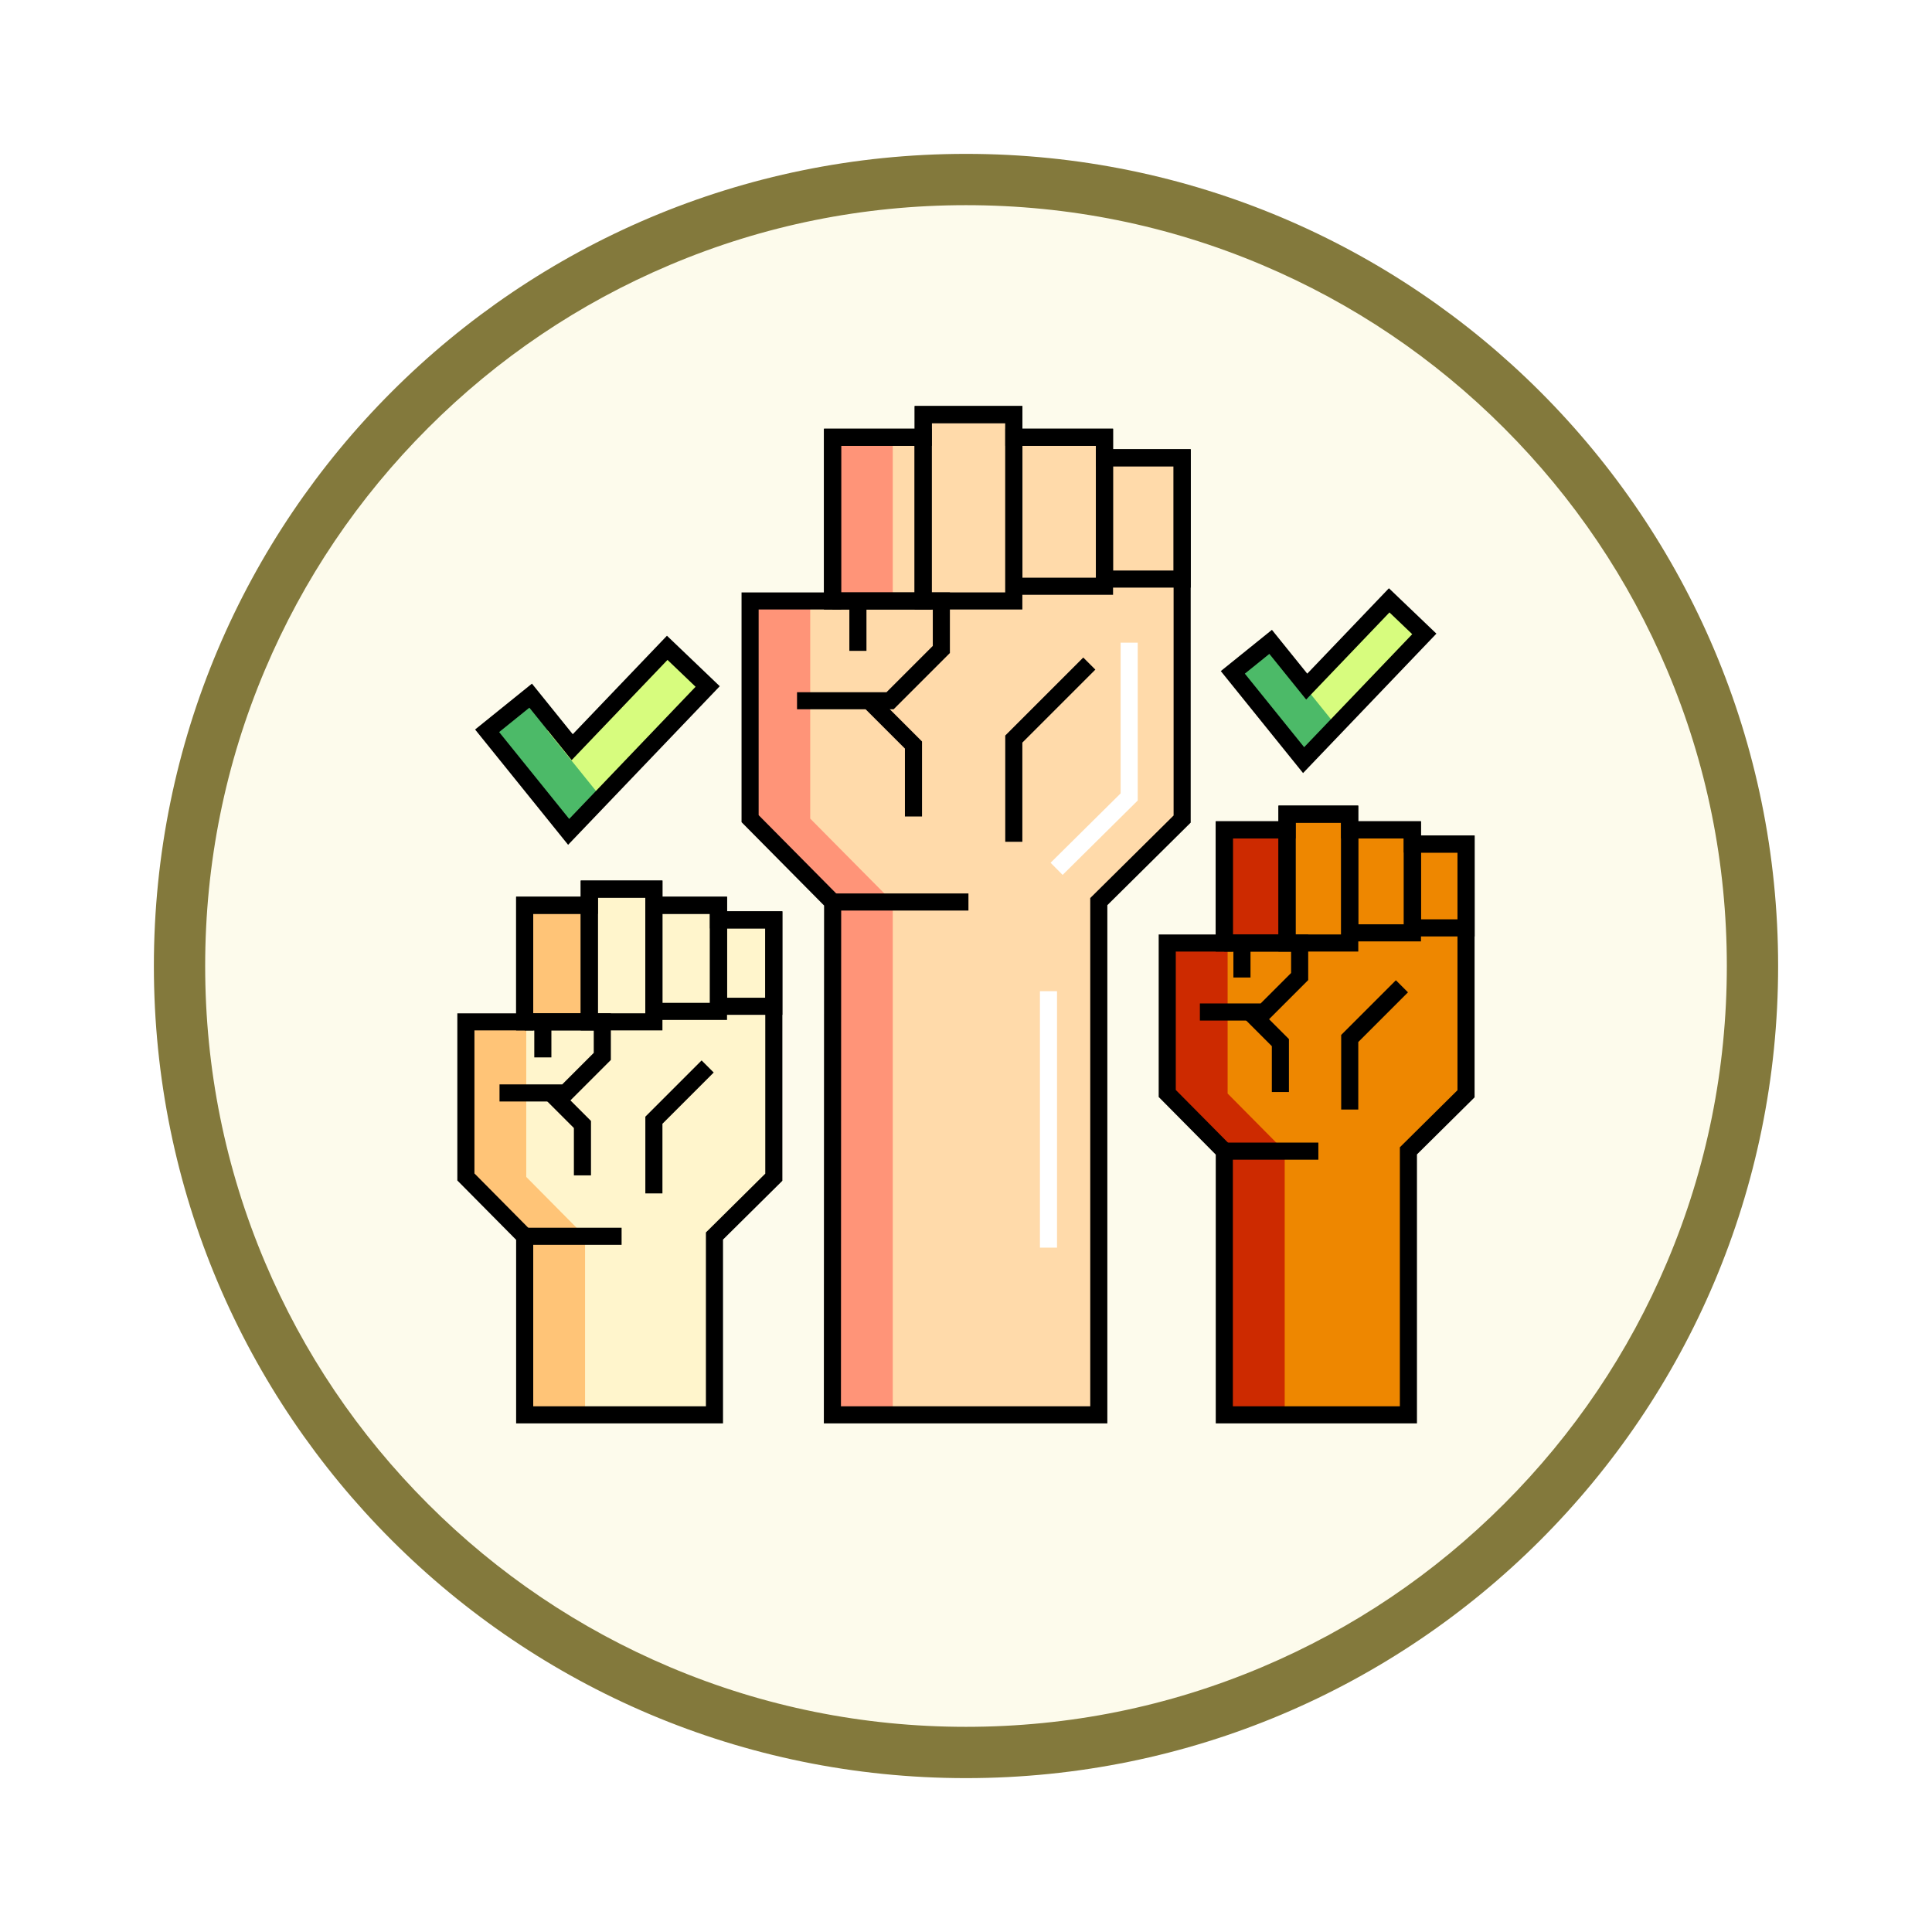 <svg xmlns="http://www.w3.org/2000/svg" xmlns:xlink="http://www.w3.org/1999/xlink" width="113" height="113" viewBox="0 0 113 113">
  <defs>
    <filter id="Trazado_982547" x="0" y="0" width="113" height="113" filterUnits="userSpaceOnUse">
      <feOffset dy="3" input="SourceAlpha"/>
      <feGaussianBlur stdDeviation="3" result="blur"/>
      <feFlood flood-opacity="0.161"/>
      <feComposite operator="in" in2="blur"/>
      <feComposite in="SourceGraphic"/>
    </filter>
    <clipPath id="clip-path">
      <path id="path10645" d="M0-682.665H60.268V-622.4H0Z" transform="translate(0 682.665)"/>
    </clipPath>
  </defs>
  <g id="Grupo_1201788" data-name="Grupo 1201788" transform="translate(-586.5 -2641.325)">
    <g id="Grupo_1201681" data-name="Grupo 1201681" transform="translate(315.5 1726.825)">
      <g id="Grupo_1201330" data-name="Grupo 1201330" transform="translate(280 920.5)">
        <g id="Grupo_1172010" data-name="Grupo 1172010">
          <g id="Grupo_1171046" data-name="Grupo 1171046">
            <g id="Grupo_1148525" data-name="Grupo 1148525">
              <g transform="matrix(1, 0, 0, 1, -9, -6)" filter="url(#Trazado_982547)">
                <g id="Trazado_982547-2" data-name="Trazado 982547" transform="translate(9 6)" fill="#fdfbec">
                  <path d="M 47.5 93.5 C 41.289 93.5 35.265 92.284 29.595 89.886 C 24.118 87.569 19.198 84.252 14.973 80.027 C 10.748 75.802 7.431 70.882 5.114 65.405 C 2.716 59.735 1.5 53.711 1.5 47.5 C 1.5 41.289 2.716 35.265 5.114 29.595 C 7.431 24.118 10.748 19.198 14.973 14.973 C 19.198 10.748 24.118 7.431 29.595 5.114 C 35.265 2.716 41.289 1.5 47.5 1.5 C 53.711 1.5 59.735 2.716 65.405 5.114 C 70.882 7.431 75.802 10.748 80.027 14.973 C 84.252 19.198 87.569 24.118 89.886 29.595 C 92.284 35.265 93.5 41.289 93.5 47.5 C 93.5 53.711 92.284 59.735 89.886 65.405 C 87.569 70.882 84.252 75.802 80.027 80.027 C 75.802 84.252 70.882 87.569 65.405 89.886 C 59.735 92.284 53.711 93.5 47.5 93.5 Z" stroke="none"/>
                  <path d="M 47.5 3 C 41.491 3 35.664 4.176 30.18 6.496 C 24.881 8.737 20.122 11.946 16.034 16.034 C 11.946 20.122 8.737 24.881 6.496 30.18 C 4.176 35.664 3 41.491 3 47.5 C 3 53.509 4.176 59.336 6.496 64.82 C 8.737 70.119 11.946 74.878 16.034 78.966 C 20.122 83.054 24.881 86.263 30.18 88.504 C 35.664 90.824 41.491 92 47.5 92 C 53.509 92 59.336 90.824 64.82 88.504 C 70.119 86.263 74.878 83.054 78.966 78.966 C 83.054 74.878 86.263 70.119 88.504 64.82 C 90.824 59.336 92 53.509 92 47.5 C 92 41.491 90.824 35.664 88.504 30.18 C 86.263 24.881 83.054 20.122 78.966 16.034 C 74.878 11.946 70.119 8.737 64.82 6.496 C 59.336 4.176 53.509 3 47.5 3 M 47.5 0 C 73.734 0 95 21.266 95 47.5 C 95 73.734 73.734 95 47.5 95 C 21.266 95 0 73.734 0 47.5 C 0 21.266 21.266 0 47.5 0 Z" stroke="none" fill="#83793c"/>
                </g>
              </g>
            </g>
          </g>
        </g>
      </g>
    </g>
    <g id="g10569" transform="translate(612.866 3347.356)">
      <g id="g10571" transform="translate(17.492 -681.782)">
        <path id="path10573" d="M-49.857-604.163h15.581V-634.18l4.875-4.828v-21.131h-4.542v-1.2h-5.3v-1.327h-5.3v1.327h-5.3v9.574h-4.828v12.733l4.828,4.875Z" transform="translate(54.685 662.665)" fill="#ffdaaa"/>
      </g>
      <g id="g10575" transform="translate(0.883 -654.028)">
        <path id="path10577" d="M-35.513-317.542h11.1V-328l3.472-3.439V-346.49h-3.235v-.854h-3.779v-.945h-3.779v.945h-3.779v6.819h-3.439v9.07l3.439,3.472Z" transform="translate(38.952 348.29)" fill="#fff5cc"/>
      </g>
      <g id="g10579" transform="translate(41.905 -658.411)">
        <path id="path10581" d="M-34.468-362.809H-23.7v-15.439l3.37-3.338v-14.609h-3.14v-.829h-3.668v-.917H-30.8v.917h-3.668v6.619h-3.338v8.8l3.338,3.37Z" transform="translate(37.805 397.94)" fill="#ee8700"/>
      </g>
      <path id="path10583" d="M318.215-661.765h-5.3v-10.9h5.3Z" transform="translate(-285.285 -9.117)" fill="#ffdaaa"/>
      <g id="g10585" transform="translate(32.93 -680.456)">
        <path id="path10587" d="M-54.786,0V8.714h-5.3V0Z" transform="translate(60.091)" fill="#ffdaaa"/>
      </g>
      <path id="path10589" d="M437.63-636.955h-4.542v-7.094h4.542Z" transform="translate(-394.854 -35.207)" fill="#ffdaaa"/>
      <path id="path10591" d="M258.124-657.638h-5.3v9.574h5.3Z" transform="translate(-230.5 -22.817)" fill="#ffdaaa"/>
      <path id="path10593" d="M95.532-350.526H91.753v-7.764h3.779Z" transform="translate(-83.653 -295.738)" fill="#fff5cc"/>
      <path id="path10595" d="M138.334-341.379h-3.779v-6.207h3.779Z" transform="translate(-122.677 -305.497)" fill="#fff5cc"/>
      <path id="path10597" d="M180.593-332.854h-3.235v-5.053h3.235Z" transform="translate(-161.7 -314.321)" fill="#fff5cc"/>
      <path id="path10599" d="M52.729-347.586H48.951v6.819h3.779Z" transform="translate(-44.629 -305.497)" fill="#fff5cc"/>
      <path id="path10601" d="M557.682-400.406h-3.668v-7.536h3.668Z" transform="translate(-505.104 -250.47)" fill="#ee8700"/>
      <path id="path10603" d="M599.226-391.528h-3.668v-6.024h3.668Z" transform="translate(-542.981 -259.942)" fill="#ee8700"/>
      <path id="path10605" d="M640.241-383.252H637.1v-4.9h3.14Z" transform="translate(-580.856 -268.508)" fill="#ee8700"/>
      <path id="path10607" d="M516.138-397.552h-3.668v6.619h3.668Z" transform="translate(-467.228 -259.942)" fill="#ee8700"/>
      <g id="g10609" transform="translate(45.74 -670.918)">
        <path id="path10611" d="M-42.756-96.523l-4.14-5.133,2.212-1.784,2.11,2.616,4.824-5.045,2.054,1.964Z" transform="translate(46.896 105.869)" fill="#d7fc7e"/>
      </g>
      <g id="g10613" transform="translate(2.125 -668.142)">
        <path id="path10615" d="M-49.246-111.174l-4.769-5.912,2.547-2.055,2.43,3.013,5.557-5.811,2.366,2.262Z" transform="translate(54.015 121.94)" fill="#d7fc7e"/>
      </g>
      <path id="path10617" d="M52.729-347.586H48.951v6.819h3.779Z" transform="translate(-44.629 -305.497)" fill="#ffc477"/>
      <g id="g10619" transform="translate(17.492 -670.882)">
        <path id="path10621" d="M-36.469-131.5V-144.23H-40V-131.5l4.828,4.875v29.994h3.531v-29.994Z" transform="translate(40 144.23)" fill="#ff9478"/>
      </g>
      <path id="path10623" d="M256.351-657.638h-3.531v9.574h3.531Z" transform="translate(-230.5 -22.817)" fill="#ff9478"/>
      <g id="g10625" transform="translate(0.883 -653.083)">
        <path id="path10627" d="M-36.469-164.088v-9.07h3.439v-6.819h-3.531v6.819H-40v9.07l3.439,3.473v10.442h3.531v-10.442Z" transform="translate(40 179.977)" fill="#ffc477"/>
      </g>
      <g id="g10629" transform="translate(41.905 -657.494)">
        <path id="path10631" d="M-36.469-159.264v-8.8h3.338v-6.619h-3.531v6.619H-40v8.8l3.338,3.37v15.422h3.531v-15.422Z" transform="translate(40 174.686)" fill="#cd2a00"/>
      </g>
      <g id="g10633" transform="translate(45.74 -668.488)">
        <path id="path10635" d="M-36.469-18.421l.072-.058-1.392-1.726L-40-18.421l4.14,5.133,1.916-2Z" transform="translate(40 20.205)" fill="#4cba68"/>
      </g>
      <g id="g10637" transform="translate(2.125 -665.343)">
        <path id="path10639" d="M-36.469-21.217l.408-.329-1.392-1.726L-40-21.217l4.769,5.912,1.916-2Z" transform="translate(40 23.272)" fill="#4cba68"/>
      </g>
      <g id="g10641" transform="translate(0 -682.665)">
        <g id="g10643" clip-path="url(#clip-path)">
          <path id="path10649" d="M318.215-661.765h-5.3v-10.9h5.3Z" transform="translate(-285.285 673.548)" fill="none" stroke="#000" stroke-miterlimit="10" stroke-width="1"/>
          <g id="g10651" transform="translate(32.93 2.209)">
            <path id="path10653" d="M-54.786,0V8.714h-5.3V0Z" transform="translate(60.091)" fill="none" stroke="#000" stroke-miterlimit="10" stroke-width="1"/>
          </g>
          <g id="g10655" transform="translate(20.252 11.783)">
            <path id="path10657" d="M-21.354,0h6.373V2.837l-3,3h-5.441" transform="translate(23.421)" fill="none" stroke="#000" stroke-miterlimit="10" stroke-width="1"/>
          </g>
          <g id="g10659" transform="translate(24.472 17.62)">
            <path id="path10661" d="M0,0,2.59,2.59V6.768" fill="none" stroke="#000" stroke-miterlimit="10" stroke-width="1"/>
          </g>
          <path id="path10663" d="M437.63-636.955h-4.542v-7.094h4.542Z" transform="translate(-394.854 647.458)" fill="none" stroke="#000" stroke-miterlimit="10" stroke-width="1"/>
          <path id="path10665" d="M258.124-657.638h-5.3v9.574h5.3Z" transform="translate(-230.5 659.848)" fill="none" stroke="#000" stroke-miterlimit="10" stroke-width="1"/>
          <g id="g10667" transform="translate(32.93 15.445)">
            <path id="path10669" d="M0-107.659v-6.009l4.416-4.416" transform="translate(0 118.084)" fill="none" stroke="#000" stroke-miterlimit="10" stroke-width="1"/>
          </g>
          <g id="g10671" transform="translate(23.812 11.783)">
            <path id="path10673" d="M0-30.141V-33.06" transform="translate(0 33.06)" fill="none" stroke="#000" stroke-miterlimit="10" stroke-width="1"/>
          </g>
          <g id="g10675" transform="translate(22.32 29.391)">
            <path id="path10677" d="M0,0H7.957" fill="none" stroke="#000" stroke-miterlimit="10" stroke-width="1"/>
          </g>
          <g id="g10679" transform="translate(17.492 0.883)">
            <path id="path10681" d="M-49.857-604.163h15.581V-634.18l4.875-4.828v-21.131h-4.542v-1.2h-5.3v-1.327h-5.3v1.327h-5.3v9.574h-4.828v12.733l4.828,4.875Z" transform="translate(54.685 662.665)" fill="none" stroke="#000" stroke-miterlimit="10" stroke-width="1"/>
          </g>
          <g id="g10683" transform="translate(34.802 14.221)">
            <path id="path10685" d="M-50.347,0V9.026l-4.875,4.828" transform="translate(55.223)" fill="none" stroke="#fff" stroke-miterlimit="10" stroke-width="1" stroke-dasharray="15 10 15 10 350"/>
          </g>
          <path id="path10687" d="M95.532-350.526H91.753v-7.764h3.779Z" transform="translate(-83.653 386.927)" fill="none" stroke="#000" stroke-miterlimit="10" stroke-width="1"/>
          <path id="path10689" d="M138.334-341.379h-3.779v-6.207h3.779Z" transform="translate(-122.677 377.168)" fill="none" stroke="#000" stroke-miterlimit="10" stroke-width="1"/>
          <g id="g10691" transform="translate(2.849 36.401)">
            <path id="path10693" d="M-15.21,0h4.54V2.021l-2.137,2.137h-3.875" transform="translate(16.683)" fill="none" stroke="#000" stroke-miterlimit="10" stroke-width="1"/>
          </g>
          <g id="g10695" transform="translate(5.855 40.559)">
            <path id="path10697" d="M0,0,1.845,1.845V4.821" fill="none" stroke="#000" stroke-miterlimit="10" stroke-width="1"/>
          </g>
          <path id="path10699" d="M180.593-332.854h-3.235v-5.053h3.235Z" transform="translate(-161.7 368.344)" fill="none" stroke="#000" stroke-miterlimit="10" stroke-width="1"/>
          <path id="path10701" d="M52.729-347.586H48.951v6.819h3.779Z" transform="translate(-44.629 377.168)" fill="none" stroke="#000" stroke-miterlimit="10" stroke-width="1"/>
          <g id="g10703" transform="translate(11.879 39.01)">
            <path id="path10705" d="M0-76.685v-4.28L3.145-84.11" transform="translate(0 84.11)" fill="none" stroke="#000" stroke-miterlimit="10" stroke-width="1"/>
          </g>
          <g id="g10707" transform="translate(5.384 36.401)">
            <path id="path10709" d="M0-21.47v-2.079" transform="translate(0 23.549)" fill="none" stroke="#000" stroke-miterlimit="10" stroke-width="1"/>
          </g>
          <g id="g10711" transform="translate(4.322 48.943)">
            <path id="path10713" d="M0,0H5.668" fill="none" stroke="#000" stroke-miterlimit="10" stroke-width="1"/>
          </g>
          <g id="g10715" transform="translate(0.883 28.637)">
            <path id="path10717" d="M-35.513-317.542h11.1V-328l3.472-3.439V-346.49h-3.235v-.854h-3.779v-.945h-3.779v.945h-3.779v6.819h-3.439v9.07l3.439,3.472Z" transform="translate(38.952 348.29)" fill="none" stroke="#000" stroke-miterlimit="10" stroke-width="1"/>
          </g>
          <path id="path10719" d="M557.682-400.406h-3.668v-7.536h3.668Z" transform="translate(-505.104 432.195)" fill="none" stroke="#000" stroke-miterlimit="10" stroke-width="1"/>
          <path id="path10721" d="M599.226-391.528h-3.668v-6.024h3.668Z" transform="translate(-542.981 422.723)" fill="none" stroke="#000" stroke-miterlimit="10" stroke-width="1"/>
          <g id="g10723" transform="translate(43.813 31.789)">
            <path id="path10725" d="M-14.762,0h4.406V1.961l-2.074,2.074h-3.761" transform="translate(16.192)" fill="none" stroke="#000" stroke-miterlimit="10" stroke-width="1"/>
          </g>
          <g id="g10727" transform="translate(46.731 35.825)">
            <path id="path10729" d="M0,0,1.791,1.791V4.679" fill="none" stroke="#000" stroke-miterlimit="10" stroke-width="1"/>
          </g>
          <path id="path10731" d="M640.241-383.252H637.1v-4.9h3.14Z" transform="translate(-580.856 414.157)" fill="none" stroke="#000" stroke-miterlimit="10" stroke-width="1"/>
          <path id="path10733" d="M516.138-397.552h-3.668v6.619h3.668Z" transform="translate(-467.228 422.723)" fill="none" stroke="#000" stroke-miterlimit="10" stroke-width="1"/>
          <g id="g10735" transform="translate(52.578 34.321)">
            <path id="path10737" d="M0-74.43v-4.154l3.053-3.053" transform="translate(0 81.637)" fill="none" stroke="#000" stroke-miterlimit="10" stroke-width="1"/>
          </g>
          <g id="g10739" transform="translate(46.274 31.789)">
            <path id="path10741" d="M0-20.838v-2.018" transform="translate(0 22.856)" fill="none" stroke="#000" stroke-miterlimit="10" stroke-width="1"/>
          </g>
          <g id="g10743" transform="translate(45.243 43.963)">
            <path id="path10745" d="M0,0H5.5" fill="none" stroke="#000" stroke-miterlimit="10" stroke-width="1"/>
          </g>
          <g id="g10747" transform="translate(41.905 24.254)">
            <path id="path10749" d="M-34.468-362.809H-23.7v-15.439l3.37-3.338v-14.609h-3.14v-.829h-3.668v-.917H-30.8v.917h-3.668v6.619h-3.338v8.8l3.338,3.37Z" transform="translate(37.805 397.94)" fill="none" stroke="#000" stroke-miterlimit="10" stroke-width="1"/>
          </g>
          <g id="g10751" transform="translate(34.958 34.607)">
            <path id="path10753" d="M0,0V21.835" fill="none" stroke="#fff" stroke-miterlimit="10" stroke-width="1" stroke-dasharray="15 10 15 10 350"/>
          </g>
          <g id="g10755" transform="translate(45.74 11.747)">
            <path id="path10757" d="M-42.756-96.523l-4.14-5.133,2.212-1.784,2.11,2.616,4.824-5.045,2.054,1.964Z" transform="translate(46.896 105.869)" fill="none" stroke="#000" stroke-miterlimit="10" stroke-width="1"/>
          </g>
          <g id="g10759" transform="translate(2.125 14.523)">
            <path id="path10761" d="M-49.246-111.174l-4.769-5.912,2.547-2.055,2.43,3.013,5.557-5.811,2.366,2.262Z" transform="translate(54.015 121.94)" fill="none" stroke="#000" stroke-miterlimit="10" stroke-width="1"/>
          </g>
        </g>
      </g>
    </g>
  </g>
</svg>
